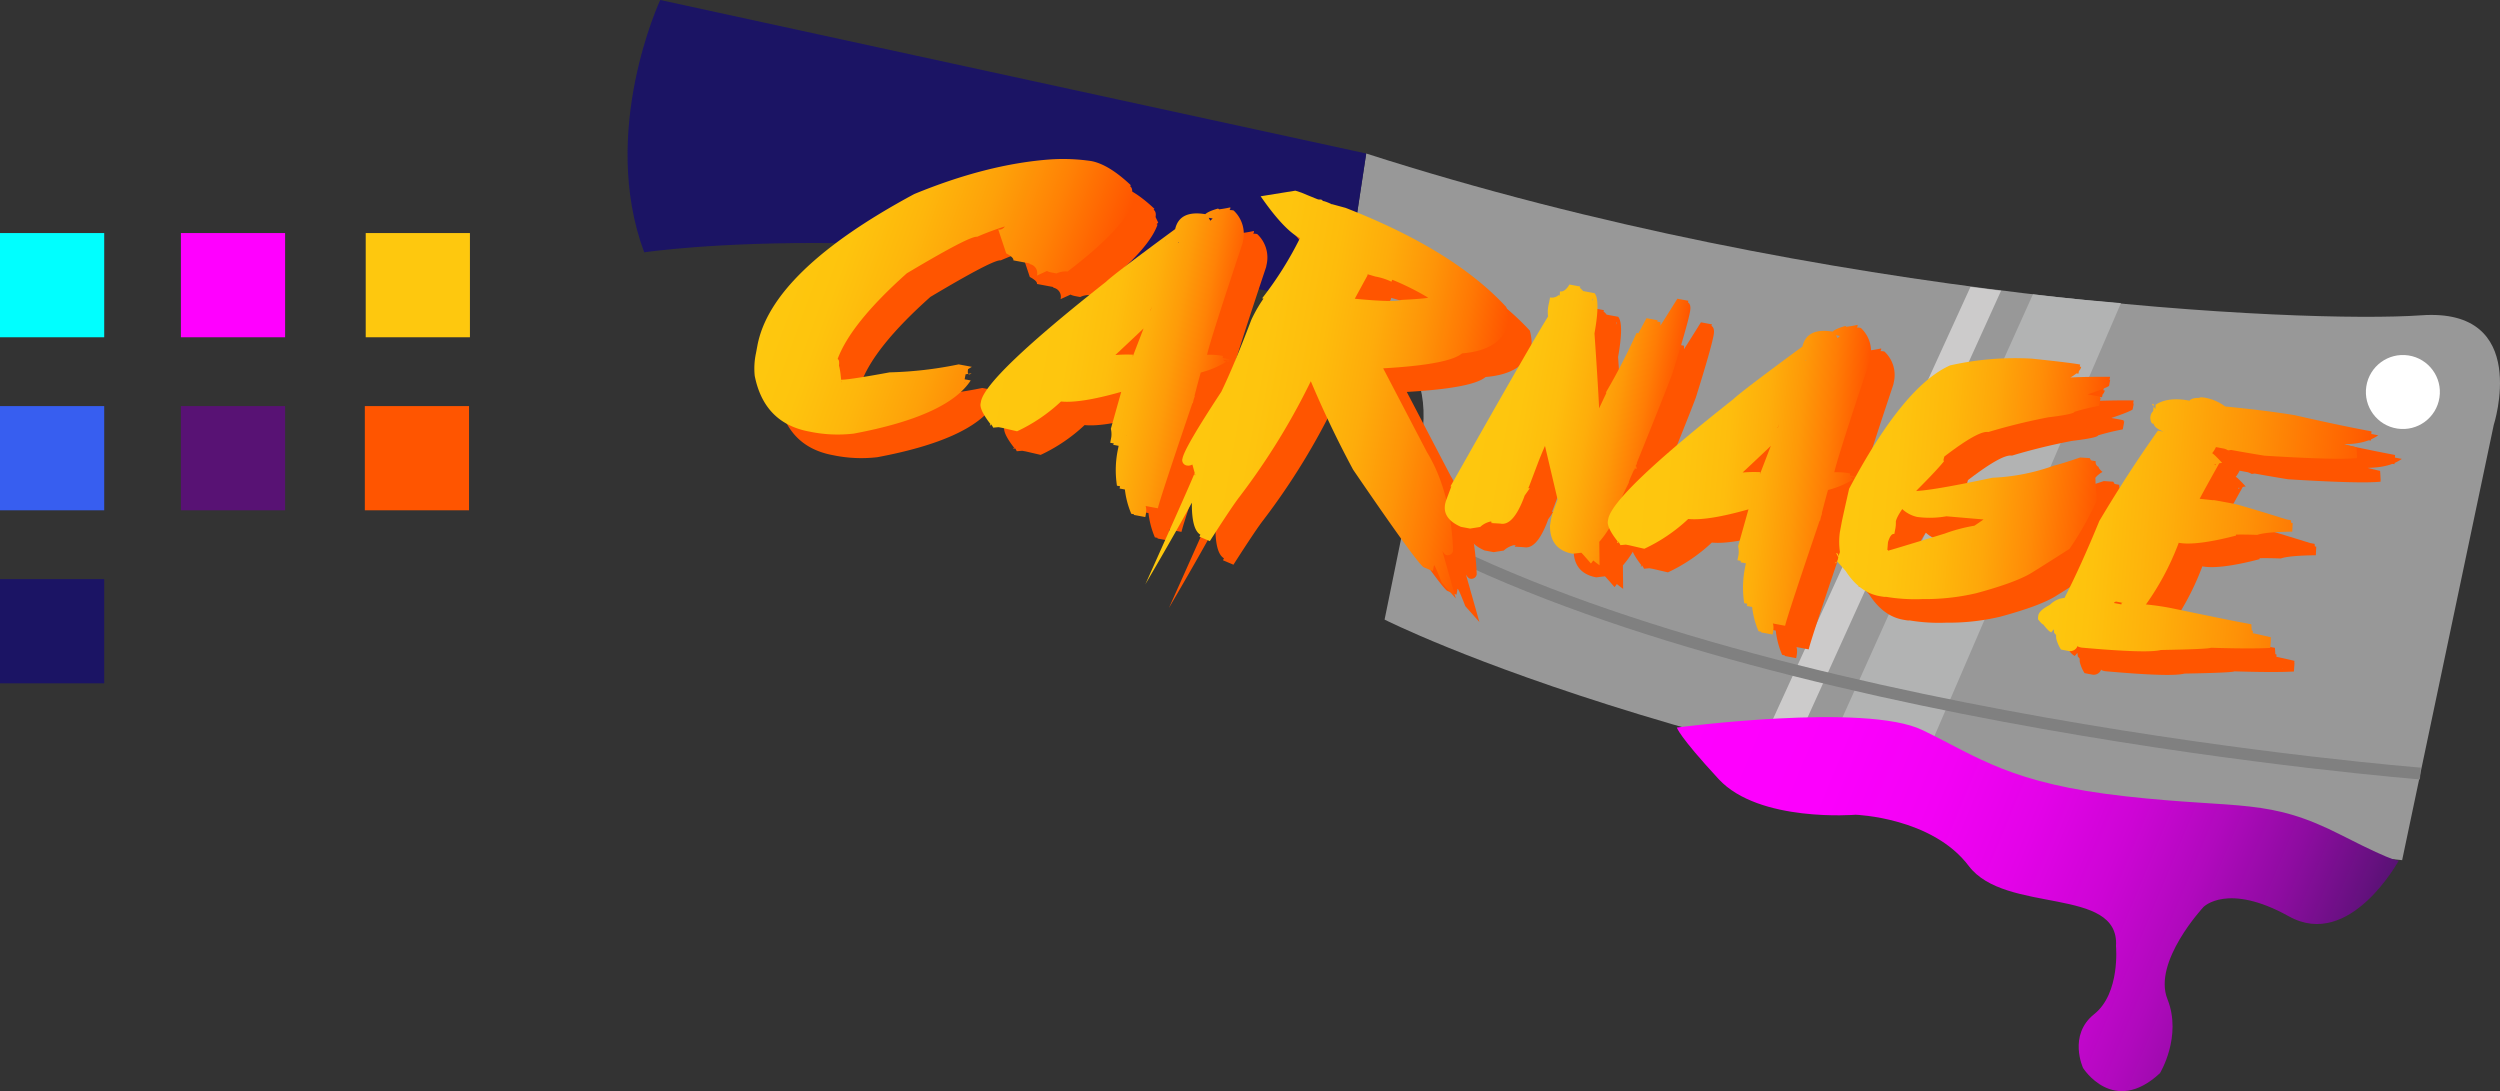 <svg id="Layer_1" data-name="Layer 1" xmlns="http://www.w3.org/2000/svg" xmlns:xlink="http://www.w3.org/1999/xlink" viewBox="0 0 635.739 277.468"><rect x="0" y="0" width="635.739" height="277.468" fill="#333333" stroke="none"/><defs><style>.cls-1{fill:#989898;}.cls-2{fill:#cccbcb;}.cls-3{fill:#b2b3b3;}.cls-4{fill:none;stroke:gray;stroke-miterlimit:10;stroke-width:3px;}.cls-5{fill:#1b1464;}.cls-6{fill:url(#linear-gradient);}.cls-7{fill:#fff;}.cls-8{fill:#f50;}.cls-9{fill:url(#linear-gradient-2);}.cls-10{fill:url(#linear-gradient-3);}.cls-11{fill:url(#linear-gradient-4);}.cls-12{fill:url(#linear-gradient-5);}.cls-13{fill:url(#linear-gradient-6);}.cls-14{fill:url(#linear-gradient-7);}.cls-15{fill:url(#linear-gradient-8);}.cls-16{fill:aqua;}.cls-17{fill:#f0f;}.cls-18{fill:#375ef0;}.cls-19{fill:#fec80e;}.cls-20{fill:#581274;}</style><linearGradient id="linear-gradient" x1="348.313" y1="277.22" x2="506.271" y2="334.712" gradientTransform="matrix(1.075, 0.072, -0.077, 1.151, -72.249, -155.837)" gradientUnits="userSpaceOnUse"><stop offset="0" stop-color="#f0f"/><stop offset="0.217" stop-color="#fc00fd"/><stop offset="0.373" stop-color="#f301f5"/><stop offset="0.51" stop-color="#e303e8"/><stop offset="0.636" stop-color="#cd05d5"/><stop offset="0.754" stop-color="#b009bd"/><stop offset="0.867" stop-color="#8d0ca0"/><stop offset="0.973" stop-color="#64117e"/><stop offset="1" stop-color="#581274"/></linearGradient><linearGradient id="linear-gradient-2" x1="54.276" y1="69.519" x2="127.299" y2="96.097" gradientUnits="userSpaceOnUse"><stop offset="0" stop-color="#fec80e"/><stop offset="0.174" stop-color="#fec40d"/><stop offset="0.365" stop-color="#feb60c"/><stop offset="0.562" stop-color="#fea109"/><stop offset="0.766" stop-color="#ff8205"/><stop offset="0.971" stop-color="#ff5b01"/><stop offset="1" stop-color="#f50"/></linearGradient><linearGradient id="linear-gradient-3" x1="104.966" y1="91.914" x2="165.034" y2="102.506" gradientUnits="userSpaceOnUse"><stop offset="0" stop-color="#fec80e"/><stop offset="0.315" stop-color="#fec60e"/><stop offset="0.489" stop-color="#febe0d"/><stop offset="0.628" stop-color="#feb00b"/><stop offset="0.75" stop-color="#fe9c09"/><stop offset="0.859" stop-color="#ff8306"/><stop offset="0.958" stop-color="#ff6402"/><stop offset="1" stop-color="#f50"/></linearGradient><linearGradient id="linear-gradient-4" x1="152.607" y1="105.282" x2="230.747" y2="119.06" gradientUnits="userSpaceOnUse"><stop offset="0" stop-color="#fec80e"/><stop offset="0.243" stop-color="#fec50e"/><stop offset="0.423" stop-color="#febc0c"/><stop offset="0.583" stop-color="#feac0b"/><stop offset="0.731" stop-color="#fe9508"/><stop offset="0.869" stop-color="#ff7804"/><stop offset="1" stop-color="#f50"/></linearGradient><linearGradient id="linear-gradient-5" x1="224.326" y1="110.5" x2="276.365" y2="119.676" gradientUnits="userSpaceOnUse"><stop offset="0" stop-color="#fec80e"/><stop offset="0.272" stop-color="#fec50e"/><stop offset="0.45" stop-color="#febd0d"/><stop offset="0.6" stop-color="#feae0b"/><stop offset="0.736" stop-color="#fe9908"/><stop offset="0.862" stop-color="#ff7d05"/><stop offset="0.978" stop-color="#ff5c01"/><stop offset="1" stop-color="#f50"/></linearGradient><linearGradient id="linear-gradient-6" x1="262.394" y1="125.986" x2="325.08" y2="131.471" gradientUnits="userSpaceOnUse"><stop offset="0" stop-color="#fec80e"/><stop offset="0.28" stop-color="#fec50e"/><stop offset="0.457" stop-color="#febd0d"/><stop offset="0.605" stop-color="#feae0b"/><stop offset="0.738" stop-color="#fe9908"/><stop offset="0.86" stop-color="#ff7e05"/><stop offset="0.973" stop-color="#ff5e01"/><stop offset="1" stop-color="#f50"/></linearGradient><linearGradient id="linear-gradient-7" x1="320.907" y1="127.479" x2="386.479" y2="133.216" gradientUnits="userSpaceOnUse"><stop offset="0" stop-color="#fec80e"/><stop offset="0.203" stop-color="#fec40e"/><stop offset="0.387" stop-color="#feb90c"/><stop offset="0.564" stop-color="#fea70a"/><stop offset="0.735" stop-color="#ff8d07"/><stop offset="0.903" stop-color="#ff6c03"/><stop offset="1" stop-color="#f50"/></linearGradient><linearGradient id="linear-gradient-8" x1="372.739" y1="139.837" x2="454.567" y2="146.996" gradientUnits="userSpaceOnUse"><stop offset="0" stop-color="#fec80e"/><stop offset="0.152" stop-color="#fec20d"/><stop offset="0.365" stop-color="#feaf0b"/><stop offset="0.613" stop-color="#fe9207"/><stop offset="0.886" stop-color="#ff6802"/><stop offset="1" stop-color="#f50"/></linearGradient></defs><title>logo</title><path class="cls-1" d="M463.08,227.238l23.289-110.65S496,86.7,467.933,88.682c-29.819,2.105-150.916-3.454-268.286-41.146L193.7,86.7s23.995,7.309,20.118,32.828l-9.5,46.531S290.777,209.969,463.08,227.238Z" transform="translate(147.774 -8.5)"/><path class="cls-2" d="M307.021,201.679,361.094,82.421s-2.283-.243-7.792-.954L299.274,199.692S302.666,200.595,307.021,201.679Z" transform="translate(147.774 -8.5)"/><path class="cls-3" d="M315.032,203.653,369.189,83.348s8.268,1.07,22.382,2.244l-53.16,123.393S326.682,206.552,315.032,203.653Z" transform="translate(147.774 -8.5)"/><path class="cls-4" d="M467.718,205.2S298.4,191.9,209.106,142.594" transform="translate(147.774 -8.5)"/><path class="cls-5" d="M199.647,47.536,20.123,8.5S4.541,41.766,16.043,72.668c0,0,72.114-10.91,177.653,14.033Z" transform="translate(147.774 -8.5)"/><path class="cls-6" d="M462.279,227.238s.545,1.4-14.557-6.324c-18.7-9.57-25.452-6.645-54.845-9.9s-37.312-9.864-51.8-16.866-62.429-.637-62.429-.637.359,2,10.625,13.11,34.825,9.063,34.825,9.063,19.464.667,28.771,13.022,38.437,5.064,37.447,20.414c0,0,1.14,11.947-5.555,17.279s-2.821,13.685-2.821,13.685,7.726,12.313,19.554,1.315c0,0,5.7-9.329,1.9-18.835s9.179-23.433,9.179-23.433,6.126-6.294,21.7,2.384S462.279,227.238,462.279,227.238Z" transform="translate(147.774 -8.5)"/><circle class="cls-7" cx="463.265" cy="108.184" r="9.408" transform="translate(434.499 541.444) rotate(-81.361)"/><path class="cls-8" d="M135.722,55.456q4.446.833,10.08,6.153l-.885.89.168-.9q1.323.375.987,2.169-.411.388-.219-.632-.041-.008.9,1.983l-.41.388.229.127q-2.391,6.9-16.867,17.912a5.3,5.3,0,0,0-2.794.49l-1.1-.206q-1.918-.359-1.78-1.093l1.346.252-3.465,1.589a2.327,2.327,0,0,0-1.818-2.916l-.059-.138.089-.026-4.2-.787q.138-.734-1.821-1.777l-2.028-6.08q1.509.283,2.327-2.055a1.891,1.891,0,0,0,1.713-.355l2.162.4a69.606,69.606,0,0,0-11.577,3.87Q104.94,74.393,88.826,84q-14.4,12.843-17.679,22.024l.046-.245q.678.212.266,2.414-.709-.048-.426-1.558.775.145,1.146,5.155.122-.652-.408-.752,1.305.244,12.676-1.849a97.653,97.653,0,0,0,17.566-2.031l3.345.626-1.2.747-2.692-.5,1.1-.258,1.877.351q-.42,2.244.854,1.3l-1.527.263-.4,2.121.1-.107-2.325-.435,1.484-.482,2.448.458q-5.872,9.034-29.725,13.519a35.144,35.144,0,0,1-11.386-.528q-11.423-2.139-13.817-14.157a18.433,18.433,0,0,1,.32-5.767l.359-1.917q3.56-19.01,39.9-38.553,18.482-7.6,34.456-8.79A48.951,48.951,0,0,1,135.722,55.456Z" transform="translate(147.774 -8.5)"/><path class="cls-8" d="M171.1,67.233q.051.855-.724.709a4.674,4.674,0,0,1,1.548.079,8.135,8.135,0,0,1,2.368,7.875l-.092.49q-8.08,24.2-9.022,28.333a19.121,19.121,0,0,1,4.041.292q-.351,1.877,2.2,1.341l-5.222-.978a19.38,19.38,0,0,1,4.8.519,23.253,23.253,0,0,1-7.424,3.339q-1.4,5.016-2.013,7.815l-.245-.046q.351-1.876.759-1.8-9.028,26.558-9.4,28.557l-3.019-.565.252-1.346q.168-.9.247-1.769l2,.374-.662,3.085-2.978-.558.107-.571q1.591.3.85,3.579l-2.9-.542.209-2.241,2.04.382-.464,2.024-2.448-.458a22.031,22.031,0,0,1-1.687-6.776l1.795.336-.148.563-2.937-.55.632-2.922,2.04.382-.441,1.226-.206,1.1-2.692-.5a25.812,25.812,0,0,1,.307-9.528l.214-1.142,1.917.359-.1.53-3.3-.619,1.063-2.292.14-.523,2.121.4q.124-.441-1.3,2.417l-2.774-.52.283-1.509a6.036,6.036,0,0,0-.123-2.05q2.784-9.908,2.644-9.386-10.392,2.952-15.322,2.451a42.671,42.671,0,0,1-11.173,7.577l-3.8-.881-.9-.168-1.374.123q-.7-1.44-.862-.584l.39-.054q-3.043-3.821-2.729-5.494l.115-.612q1.412-6.407,31.83-30.395,2.011-1.945,17.533-13.353,1.151-5.02,8.086-3.722l.842,1.593.612-.561-2.325-.435q.3-1.168,3.686-2.1.836.495-.347.273A29.576,29.576,0,0,0,171.1,67.233ZM153.141,93.893q-.076.408-11.287,10.892a33.322,33.322,0,0,1,4.492-.088l-.107.571,4.931-12.8-.436.974ZM158,76.266q.084-.449-1.461,1.035l.214-1.142-2.162-.4q-.038.2,1.377-.587l-.171.686Z" transform="translate(147.774 -8.5)"/><path class="cls-8" d="M189.155,63.479l1.685.7,2.315.94a2.588,2.588,0,0,0,.4.117,3.743,3.743,0,0,0,.635-.008l.518.393.286.053a12.977,12.977,0,0,1,1.923.782l.048-.033,3.455.943q27.466,10.718,40.839,25.214a12.329,12.329,0,0,1,.383,4.717,4.093,4.093,0,0,1-.306.956q-2.62,5.421-11.321,6.114-3.319,2.841-20.052,3.8l11.128,21.3q6.072,9.963,6.657,25.1a1.369,1.369,0,0,1-1.721,1.071q-2.081-.39-5.881-18.2l8.287,29.252-3.591-4.051q-1.875-4.87-1.974-4.339l-.267,1.428-2.389-1q-1.931-1.417-17.9-24.8a265.023,265.023,0,0,1-11.5-24.28l1.39.471a174.77,174.77,0,0,1-18.7,30.617q-1.828,2.318-7.618,11.368l-2.659-1.131,1.922-3.947,1.8,1.012-.535.829-1.272,2.506-1.377-.765q-2.789-1.114-2.409-9.91a12.419,12.419,0,0,1,3.517-6.6l1.708-2.129q.174-1.149,1.234-.951.9.168-2.877,7.7l1.475-7.873q1.754.328-16.935,32.256,12.536-27.928,12.681-28.7l-.168.9q2,.374.758,2.042l-1.636-5.922q9.739-16.375,9.96-16.883l-.048.033,1.933.953q-2.9,5.538-7.478,12.872l-2.694,3.338q-1.644,1.339-2.623,1.156a1.376,1.376,0,0,1-1.219-1.833q.512-2.733,9.838-16.906,3.16-6.5,7.655-18.328a36.322,36.322,0,0,1,3.589-6.084l-.031.163q-.138.734-.8.441A89.569,89.569,0,0,0,188.8,75.067q-4.08-2.115-10-10.655l8.839-1.427ZM210.329,84.8l.351-1.877a18.593,18.593,0,0,1,2.3,1.022l-.917,2.193A15.573,15.573,0,0,0,208,84.828l-2.761-.813.831.071.076-.408q-.092.49-.217.931l-4.251,7.818q.122.023.459-1.772l-.908-.339q11.142,1.158,13.429.446,7.159-.348,7.276-.749l-.2.385a66.309,66.309,0,0,0-12.372-5.864Z" transform="translate(147.774 -8.5)"/><path class="cls-8" d="M284.767,90.464l2.815.527-.591,1.578-2.041-.382.049-.033.441-1.226,1.549.29q1.428.267,1,2.552-.649,3.468-4.534,15.872-2.5,6.584-9.556,23.968l.57.107-.28-.981q-.26,1.387-.5,1.341l.183-.979q.168-.9.658-.806-1.619,3.455-2.036,4.559l-.245.63a2,2,0,0,1-.527.788l.061-.326q.168-.9.7-.8-1.621,3.243-1.975,4.233l-1.829,4.809-.368.607.077.268a23.528,23.528,0,0,1-3.469,5.22l.065,5.966q-3.161-2.281-3.272-3.273l1.795.336.291-.874a2.71,2.71,0,0,1,.174,1.553,8.025,8.025,0,0,1-1.183,1.805q-2.256-2.619-2.444-2.738l-2.2.263q-5.794-1.085-5.761-7.117.1-.742.218-1.395a14.044,14.044,0,0,1,.583-2.213l1.127-3.083-3.761-15.99,1.672.313a.865.865,0,0,1-.314.321l.069-.367q.168-.9.494-.836-.728,2.313-1.055,2.252-1.387,3.119-2.238,5.408l-2.089,5.52a6.56,6.56,0,0,1-.772,1.418l.023-.122q.168-.9.9-.76l-1.328,1.9-.109.36q-2.767,7.336-5.99,6.732-.122-.023-2.338-.142l-.051-.178.39-.054a2.478,2.478,0,0,1-1.476-.91l1.338-1.058,1.079,1.68a5.612,5.612,0,0,0-4.125,1.508l-2.567.406-2.325-.435q-4.722-2.067-4.027-5.779a6.849,6.849,0,0,1,.273-1l1.608-4.3.477-.966q-.351,1.877-1,1.754Q247.775,101.524,252.1,94.65c.082.015.026.23-.164.645a8.886,8.886,0,0,1,.2-3.763l.26-1.387a2.634,2.634,0,0,0,2.183-.6q.57.107.214.885l.133-1.833q1.224.229,2.4-1.747l2.774.52-.173.474-2-.374.1-.319,1.755.329.931.892-.023.122,2.692.5q-.145,1.451-.222,1.859t.192-.344l-2.2-.413q.52-1.423,2.56-1.041,1.494,1.716-.014,10.216,1.4,20.488,1.265,22.785l-1.713-.321.056-.074,4.277-9.08-.183.979q-.168.9-.821.775A158.082,158.082,0,0,0,274.4,99.163l.448.084q-.079.2,2.069-3.835l2.857.535-.655,1.693-.1.53-2.081-.39.316-.785a1.673,1.673,0,0,1,1.927-.821l1.264.237a19.571,19.571,0,0,1-.221,3.886l-.206,1.1-2-.374Q279.274,99.274,284.767,90.464Z" transform="translate(147.774 -8.5)"/><path class="cls-8" d="M330.606,97.106q.05.854-.724.709a4.669,4.669,0,0,1,1.547.079,8.135,8.135,0,0,1,2.368,7.875l-.092.49q-8.08,24.2-9.022,28.333a19.121,19.121,0,0,1,4.041.292q-.351,1.877,2.2,1.341l-5.222-.978a19.372,19.372,0,0,1,4.8.519,23.27,23.27,0,0,1-7.424,3.339q-1.4,5.016-2.013,7.815l-.244-.046q.351-1.876.758-1.8-9.028,26.558-9.4,28.557l-3.018-.565.252-1.346q.168-.9.246-1.77l2,.374L311,173.409l-2.978-.558.107-.571q1.59.3.85,3.579l-2.9-.543.209-2.241,2.039.382-.463,2.025-2.448-.458a22.019,22.019,0,0,1-1.688-6.777l1.795.336-.147.564-2.937-.55.632-2.922,2.04.382-.44,1.227-.206,1.1-2.693-.5a25.813,25.813,0,0,1,.307-9.528l.214-1.142,1.917.359-.1.53-3.3-.619,1.063-2.292.14-.523,2.121.4q.124-.441-1.3,2.417l-2.774-.52.283-1.509a6.036,6.036,0,0,0-.123-2.05q2.784-9.908,2.644-9.386-10.392,2.952-15.322,2.451a42.67,42.67,0,0,1-11.173,7.577l-3.8-.881-.9-.168-1.374.123q-.7-1.44-.861-.584l.39-.054q-3.043-3.821-2.729-5.494l.115-.612q1.412-6.407,31.83-30.4,2.011-1.945,17.533-13.353,1.15-5.02,8.086-3.722l.842,1.593.612-.561-2.325-.435q.3-1.168,3.685-2.1.836.495-.346.273A29.576,29.576,0,0,0,330.606,97.106Zm-17.956,26.66q-.076.408-11.288,10.891a33.322,33.322,0,0,1,4.492-.088l-.107.571,4.931-12.8-.436.974Zm4.863-17.626q.084-.449-1.461,1.035l.214-1.142-2.163-.405q-.038.2,1.378-.587l-.171.686Z" transform="translate(147.774 -8.5)"/><path class="cls-8" d="M387.2,107.2l-.435,2.325a6.822,6.822,0,0,0-2.629.057l.283-1.509-1.264-.237a11.969,11.969,0,0,1,4.313-.037q-.344,1.836-5.623,4.1l-3.631-.68q3.684-.957,16.6-.9l-.26,1.387q-.191,1.02-2.233,1.1l.313-1.673-1.184-.222a15.686,15.686,0,0,1,3.381.211l-.283,1.509q-1.212.829-7.948,2.987l.237-1.265,5.425,1.016-.4,2.121-1.213-.058.329-1.754-.9-.168,2.338.142-.382,2.04a60.786,60.786,0,0,0-6.281,1.526q-.115.612-6.682,1.409a153.662,153.662,0,0,0-15.225,3.736q-2.448-.458-11.174,6.226a7.228,7.228,0,0,0-.293,1.338q-.407-.076-.239-.974l.433.841q-1.715,2.171-6.861,7.329-5,5.947-5.38,7.986a8.363,8.363,0,0,1-.186,2.119q-.417-.036-.217-1.1l.332.484-.313,1.673q-.939-.176-1.618,2.1-.164,2-.156,1.955c.135.025.193.093.173.2q.124.023,14.413-4.352a42.156,42.156,0,0,1,7.553-2.006q1.252-.821,2.325-1.591-.212,0-9.436-.8a24.108,24.108,0,0,1-7.5.157,8.2,8.2,0,0,1-4.4-2.681q.751-.619.551.441.245.046-1.247-3.485a3.537,3.537,0,0,0,2.867-.434,4.6,4.6,0,0,0,2.152-.441q4.734-.253,19.252-3.362a52.4,52.4,0,0,0,15.786-3.124q1.316-.26,6.543-2.026l2.421.158q.664,1.18.711.935l-2.04-.382.053-.286,2.815.527a1.277,1.277,0,0,0,.742,1.448q-.069.367.984,1.282a5.778,5.778,0,0,0-1.845,1.512l.053.39q-.054.286.358,5.3A79.9,79.9,0,0,1,384.5,154.07q-5.565,3.561-9.556,6.043t-14.133,5.228a56.869,56.869,0,0,1-13.625,1.5,45.419,45.419,0,0,1-9.433-.584c-.015.082-.568.02-1.655-.183q-5.019-.94-8.52-6.367l-2.162-2.432-.63.431q.612.115.879-1.313.214-1.142-.519-1.28l.517,1.068.456-1.308a17.7,17.7,0,0,1-.021-5.071l.451-2.407q.229-1.224,1.9-8.6,13.844-26.12,25.681-31.378A75.305,75.305,0,0,1,374.9,105.7Q384.627,106.718,387.2,107.2Z" transform="translate(147.774 -8.5)"/><path class="cls-8" d="M419.219,115.687a12.229,12.229,0,0,1,4.87,2.179q10.284,1,17.618,2.2,11.175,2.558,19.578,4.131l-.142,2.338-2.764-.349.336-1.795,4.284.8q-3.026,2.178-8.406,2.268a32.553,32.553,0,0,1-5.815.389l-.1-1.708,8.808,2.114.137,2.432-3.59-.672a.692.692,0,0,0,.831-.6l.183-.979,2.407.451.155,2.1q-5,.542-23.533-.607-5.163-.84-8.468-1.459l-.779.107a3.955,3.955,0,0,0-1.056-.451l-2.04-.382a7.4,7.4,0,0,1-1.023,1.624q-.006-.423,2.593,2.386-2.69.383-1.629.582l-.214-1.56,1.1,1.094q-5.394,9.631-5.476,10.08l.206-1.1,3.765.41.008-.041q.17-.01,3.8.67l1.346.252q1.631.306,13.48,4l1.142.214.169,2.481-1.632-.306-.121-1.838,2,.374-.112,2.175q-6.9.1-8.895.825-3.4-.129-5.944-.057l-.109-1.667.53.1.128,1.8q-10.21,2.648-14.573,1.831a68.119,68.119,0,0,1-9.027,16.635l.02-1.01a67.462,67.462,0,0,1,6.956.965q14.509,3.013,17.121,3.5l3.386.634.168,2.481q-1.836-.344-2.708-.423l-.113-1.879,2.121.4.08,1.155-.023.122q-.237,1.265-.971,1.127l.329-1.754,1.52.454-.134,2.3-1.632-.306c-.191-.036-.658-.095-1.4-.178l.336-1.795q2.775.52,7.387,1.595l-.127,2.256q-3.637-.428-2.779-.267l.351-1.877,2.57.481-.145,2.126q-4.865.272-15.109-.043-.615.35-12.732.571-3.336.9-20.154-.608-1.1-.207-1.048-.492l-.046.245a1.994,1.994,0,0,1-2.152,1.117l-1.305-.244L383,179l1.836.344-.268.752-2.244-.42a9.272,9.272,0,0,1-1.231-2.891l-.018-.806-.488-.556-.083-.9-.65.765q-.572-.107-2.035-1.986-.367-.069-1.352-1.351l.056-.75.038-.2q.244-1.305,2.954-2.7a5.848,5.848,0,0,1,3.707-1.755q4.2-8.208,8.861-19.58,7.394-12.423,14.9-22.967l1.427.267q-2.477-.971-2.549-2.166l-.079.2q-.654-.122-.753-1.619l.046-.245a2.116,2.116,0,0,1,.676-1.351,16.174,16.174,0,0,0,.165-1.785l-.49-.092.895,1.308.077-1.083q3.09-2.081,8.6-1.05.971-1.127,4.684-.432-.031.163-2.193-.242Q417.546,115.374,419.219,115.687Zm-21.531,52.508.176-.938c-.1.517-.06.693.113.528l-1.388-.26a.66.66,0,0,0-.871.6l-.008.041-.021-.342Z" transform="translate(147.774 -8.5)"/><path class="cls-9" d="M129.722,49.456q4.446.833,10.08,6.153l-.885.89.168-.9q1.323.375.987,2.169-.411.388-.219-.632-.041-.008.9,1.983l-.41.388.229.127q-2.391,6.9-16.867,17.912a5.3,5.3,0,0,0-2.794.49l-1.1-.206q-1.918-.359-1.78-1.093l1.346.252-3.465,1.589a2.327,2.327,0,0,0-1.818-2.916l-.059-.138.089-.026-4.2-.787q.138-.734-1.821-1.777l-2.028-6.08q1.509.283,2.327-2.055a1.891,1.891,0,0,0,1.713-.355l2.162.4a69.606,69.606,0,0,0-11.577,3.87Q98.94,68.393,82.826,78q-14.4,12.843-17.679,22.024l.046-.245q.678.212.266,2.414-.709-.048-.426-1.558.775.145,1.146,5.155.122-.652-.408-.752,1.305.244,12.676-1.849a97.653,97.653,0,0,0,17.566-2.031l3.345.626-1.2.747-2.692-.5,1.1-.258,1.877.351q-.42,2.244.854,1.3l-1.527.263-.4,2.121.1-.107-2.325-.435,1.484-.482,2.448.458q-5.872,9.034-29.725,13.519a35.144,35.144,0,0,1-11.386-.528q-11.423-2.139-13.817-14.157a18.433,18.433,0,0,1,.32-5.767l.359-1.917q3.56-19.01,39.9-38.553,18.482-7.6,34.456-8.79A48.951,48.951,0,0,1,129.722,49.456Z" transform="translate(147.774 -8.5)"/><path class="cls-10" d="M165.1,61.233q.051.855-.724.709a4.674,4.674,0,0,1,1.548.079,8.135,8.135,0,0,1,2.368,7.875l-.092.49q-8.08,24.2-9.022,28.333a19.121,19.121,0,0,1,4.041.292q-.351,1.877,2.2,1.341l-5.222-.978a19.38,19.38,0,0,1,4.8.519,23.253,23.253,0,0,1-7.424,3.339q-1.4,5.016-2.013,7.815l-.245-.046q.351-1.876.759-1.8-9.028,26.558-9.4,28.557l-3.019-.565.252-1.346q.168-.9.247-1.769l2,.374-.662,3.085-2.978-.558.107-.571q1.591.3.85,3.579l-2.9-.542.209-2.241,2.04.382-.464,2.024-2.448-.458a22.031,22.031,0,0,1-1.687-6.776l1.795.336-.148.563-2.937-.55.632-2.922,2.04.382-.441,1.226-.206,1.1-2.692-.5a25.812,25.812,0,0,1,.307-9.528l.214-1.142,1.917.359-.1.53-3.3-.619,1.063-2.292.14-.523,2.121.4q.124-.441-1.3,2.417l-2.774-.52.283-1.509a6.036,6.036,0,0,0-.123-2.05q2.784-9.908,2.644-9.386-10.392,2.952-15.322,2.451a42.671,42.671,0,0,1-11.173,7.577l-3.8-.881-.9-.168-1.374.123q-.7-1.44-.862-.584l.39-.054q-3.043-3.821-2.729-5.494l.115-.612q1.412-6.407,31.83-30.395,2.011-1.945,17.533-13.353,1.151-5.02,8.086-3.722l.842,1.593.612-.561-2.325-.435q.3-1.168,3.686-2.1.836.495-.347.273A29.576,29.576,0,0,0,165.1,61.233ZM147.141,87.893q-.076.408-11.287,10.892a33.322,33.322,0,0,1,4.492-.088l-.107.571,4.931-12.8-.436.974ZM152,70.266q.084-.449-1.461,1.035l.214-1.142-2.162-.4q-.038.2,1.377-.587l-.171.686Z" transform="translate(147.774 -8.5)"/><path class="cls-11" d="M183.155,57.479l1.685.7,2.315.94a2.588,2.588,0,0,0,.4.117,3.743,3.743,0,0,0,.635-.008l.518.393.286.053a12.977,12.977,0,0,1,1.923.782l.048-.033,3.455.943q27.466,10.718,40.839,25.214a12.329,12.329,0,0,1,.383,4.717,4.093,4.093,0,0,1-.306.956q-2.62,5.421-11.321,6.114-3.319,2.841-20.052,3.8l11.128,21.3q6.072,9.963,6.657,25.1a1.369,1.369,0,0,1-1.721,1.071q-2.081-.39-5.881-18.2l8.287,29.252-3.591-4.051q-1.875-4.87-1.974-4.339l-.267,1.428-2.389-1q-1.931-1.417-17.9-24.8a265.023,265.023,0,0,1-11.5-24.28l1.39.471a174.77,174.77,0,0,1-18.7,30.617q-1.828,2.318-7.618,11.368l-2.659-1.131,1.922-3.947,1.8,1.012-.535.829-1.272,2.506-1.377-.765q-2.789-1.114-2.409-9.91a12.419,12.419,0,0,1,3.517-6.6l1.708-2.129q.174-1.149,1.234-.951.9.168-2.877,7.7l1.475-7.873q1.754.328-16.935,32.256,12.536-27.928,12.681-28.7l-.168.9q2,.374.758,2.042l-1.636-5.922q9.739-16.375,9.96-16.883l-.048.033,1.933.953q-2.9,5.538-7.478,12.872l-2.694,3.338q-1.644,1.339-2.623,1.156a1.376,1.376,0,0,1-1.219-1.833q.512-2.733,9.838-16.906,3.16-6.5,7.655-18.328a36.322,36.322,0,0,1,3.589-6.084l-.031.163q-.138.734-.8.441A89.569,89.569,0,0,0,182.8,69.067q-4.08-2.115-10-10.655l8.839-1.427ZM204.329,78.8l.351-1.877a18.593,18.593,0,0,1,2.3,1.022l-.917,2.193A15.573,15.573,0,0,0,202,78.828l-2.761-.813.831.071.076-.408q-.092.49-.217.931l-4.251,7.818q.122.023.459-1.772l-.908-.339q11.142,1.158,13.429.446,7.159-.348,7.276-.749l-.2.385a66.309,66.309,0,0,0-12.372-5.864Z" transform="translate(147.774 -8.5)"/><path class="cls-12" d="M278.767,84.464l2.815.527-.591,1.578-2.041-.382.049-.033.441-1.226,1.549.29q1.428.267,1,2.552-.649,3.468-4.534,15.872-2.5,6.584-9.556,23.968l.57.107-.28-.981q-.26,1.387-.5,1.341l.183-.979q.168-.9.658-.806-1.619,3.455-2.036,4.559l-.245.63a2,2,0,0,1-.527.788l.061-.326q.168-.9.7-.8-1.621,3.243-1.975,4.233l-1.829,4.809-.368.607.077.268a23.528,23.528,0,0,1-3.469,5.22l.065,5.966q-3.161-2.281-3.272-3.273l1.795.336.291-.874a2.71,2.71,0,0,1,.174,1.553,8.025,8.025,0,0,1-1.183,1.805q-2.256-2.619-2.444-2.738l-2.2.263q-5.794-1.085-5.761-7.117.1-.742.218-1.395a14.044,14.044,0,0,1,.583-2.213l1.127-3.083-3.761-15.99,1.672.313a.865.865,0,0,1-.314.321l.069-.367q.168-.9.494-.836-.728,2.313-1.055,2.252-1.387,3.119-2.238,5.408l-2.089,5.52a6.56,6.56,0,0,1-.772,1.418l.023-.122q.168-.9.9-.76l-1.328,1.9-.109.36q-2.767,7.336-5.99,6.732-.122-.023-2.338-.142l-.051-.178.39-.054a2.478,2.478,0,0,1-1.476-.91l1.338-1.058,1.079,1.68a5.612,5.612,0,0,0-4.125,1.508l-2.567.406-2.325-.435q-4.722-2.067-4.027-5.779a6.849,6.849,0,0,1,.273-1l1.608-4.3.477-.966q-.351,1.877-1,1.754Q241.775,95.524,246.1,88.65c.082.015.026.23-.164.645a8.886,8.886,0,0,1,.2-3.763l.26-1.387a2.634,2.634,0,0,0,2.183-.6q.57.107.214.885l.133-1.833q1.224.229,2.4-1.747l2.774.52-.173.474-2-.374.1-.319,1.755.329.931.892-.023.122,2.692.5q-.145,1.451-.222,1.859t.192-.344l-2.2-.413q.52-1.423,2.56-1.041,1.494,1.716-.014,10.216,1.4,20.488,1.265,22.785l-1.713-.321.056-.074,4.277-9.08-.183.979q-.168.9-.821.775A158.082,158.082,0,0,0,268.4,93.163l.448.084q-.079.2,2.069-3.835l2.857.535-.655,1.693-.1.53-2.081-.39.316-.785a1.673,1.673,0,0,1,1.927-.821l1.264.237a19.571,19.571,0,0,1-.221,3.886l-.206,1.1-2-.374Q273.274,93.274,278.767,84.464Z" transform="translate(147.774 -8.5)"/><path class="cls-13" d="M324.606,91.106q.05.854-.724.709a4.669,4.669,0,0,1,1.547.079,8.135,8.135,0,0,1,2.368,7.875l-.092.49q-8.08,24.2-9.022,28.333a19.121,19.121,0,0,1,4.041.292q-.351,1.877,2.2,1.341l-5.222-.978a19.372,19.372,0,0,1,4.8.519,23.27,23.27,0,0,1-7.424,3.339q-1.4,5.016-2.013,7.815l-.244-.046q.351-1.876.758-1.8-9.028,26.558-9.4,28.557l-3.018-.565.252-1.346q.168-.9.246-1.77l2,.374L305,167.409l-2.978-.558.107-.571q1.59.3.85,3.579l-2.9-.543.209-2.241,2.039.382-.463,2.025-2.448-.458a22.019,22.019,0,0,1-1.688-6.777l1.795.336-.147.564-2.937-.55.632-2.922,2.04.382-.44,1.227-.206,1.1-2.693-.5a25.813,25.813,0,0,1,.307-9.528l.214-1.142,1.917.359-.1.53-3.3-.619,1.063-2.292.14-.523,2.121.4q.124-.441-1.3,2.417l-2.774-.52.283-1.509a6.036,6.036,0,0,0-.123-2.05q2.784-9.908,2.644-9.386-10.392,2.952-15.322,2.451a42.67,42.67,0,0,1-11.173,7.577l-3.8-.881-.9-.168-1.374.123q-.7-1.44-.861-.584l.39-.054q-3.043-3.821-2.729-5.494l.115-.612q1.412-6.407,31.83-30.4,2.011-1.945,17.533-13.353,1.15-5.02,8.086-3.722l.842,1.593.612-.561-2.325-.435q.3-1.168,3.685-2.1.836.495-.346.273A29.576,29.576,0,0,0,324.606,91.106Zm-17.956,26.66q-.076.408-11.288,10.891a33.322,33.322,0,0,1,4.492-.088l-.107.571,4.931-12.8-.436.974Zm4.863-17.626q.084-.449-1.461,1.035l.214-1.142-2.163-.405q-.038.2,1.378-.587l-.171.686Z" transform="translate(147.774 -8.5)"/><path class="cls-14" d="M381.2,101.2l-.435,2.325a6.822,6.822,0,0,0-2.629.057l.283-1.509-1.264-.237a11.969,11.969,0,0,1,4.313-.037q-.344,1.836-5.623,4.1l-3.631-.68q3.684-.957,16.6-.9l-.26,1.387q-.191,1.02-2.233,1.1l.313-1.673-1.184-.222a15.686,15.686,0,0,1,3.381.211l-.283,1.509q-1.212.829-7.948,2.987l.237-1.265,5.425,1.016-.4,2.121-1.213-.058.329-1.754-.9-.168,2.338.142-.382,2.04a60.786,60.786,0,0,0-6.281,1.526q-.115.612-6.682,1.409a153.662,153.662,0,0,0-15.225,3.736q-2.448-.458-11.174,6.226a7.228,7.228,0,0,0-.293,1.338q-.407-.076-.239-.974l.433.841q-1.715,2.171-6.861,7.329-5,5.947-5.38,7.986a8.363,8.363,0,0,1-.186,2.119q-.417-.036-.217-1.1l.332.484-.313,1.673q-.939-.176-1.618,2.1-.164,2-.156,1.955c.135.025.193.093.173.2q.124.023,14.413-4.352a42.156,42.156,0,0,1,7.553-2.006q1.252-.821,2.325-1.591-.212,0-9.436-.8a24.108,24.108,0,0,1-7.5.157,8.2,8.2,0,0,1-4.4-2.681q.751-.619.551.441.245.046-1.247-3.485a3.537,3.537,0,0,0,2.867-.434,4.6,4.6,0,0,0,2.152-.441q4.734-.253,19.252-3.362a52.4,52.4,0,0,0,15.786-3.124q1.316-.26,6.543-2.026l2.421.158q.664,1.18.711.935l-2.04-.382.053-.286,2.815.527a1.277,1.277,0,0,0,.742,1.448q-.069.367.984,1.282a5.778,5.778,0,0,0-1.845,1.512l.053.39q-.054.286.358,5.3A79.9,79.9,0,0,1,378.5,148.07q-5.565,3.561-9.556,6.043t-14.133,5.228a56.869,56.869,0,0,1-13.625,1.5,45.419,45.419,0,0,1-9.433-.584c-.015.082-.568.02-1.655-.183q-5.019-.94-8.52-6.367l-2.162-2.432-.63.431q.612.115.879-1.313.214-1.142-.519-1.28l.517,1.068.456-1.308a17.7,17.7,0,0,1-.021-5.071l.451-2.407q.229-1.224,1.9-8.6,13.844-26.12,25.681-31.378A75.305,75.305,0,0,1,368.9,99.7Q378.627,100.718,381.2,101.2Z" transform="translate(147.774 -8.5)"/><path class="cls-15" d="M413.219,109.687a12.229,12.229,0,0,1,4.87,2.179q10.284,1,17.618,2.2,11.175,2.558,19.578,4.131l-.142,2.338-2.764-.349.336-1.795,4.284.8q-3.026,2.178-8.406,2.268a32.553,32.553,0,0,1-5.815.389l-.1-1.708,8.808,2.114.137,2.432-3.59-.672a.692.692,0,0,0,.831-.6l.183-.979,2.407.451.155,2.1q-5,.542-23.533-.607-5.163-.84-8.468-1.459l-.779.107a3.955,3.955,0,0,0-1.056-.451l-2.04-.382a7.4,7.4,0,0,1-1.023,1.624q-.006-.423,2.593,2.386-2.69.383-1.629.582l-.214-1.56,1.1,1.094q-5.394,9.631-5.476,10.08l.206-1.1,3.765.41.008-.041q.17-.01,3.8.67l1.346.252q1.631.306,13.48,4l1.142.214.169,2.481-1.632-.306-.121-1.838,2,.374-.112,2.175q-6.9.1-8.895.825-3.4-.129-5.944-.057l-.109-1.667.53.1.128,1.8q-10.21,2.648-14.573,1.831a68.119,68.119,0,0,1-9.027,16.635l.02-1.01a67.462,67.462,0,0,1,6.956.965q14.509,3.013,17.121,3.5l3.386.634.168,2.481q-1.836-.344-2.708-.423l-.113-1.879,2.121.4.08,1.155-.023.122q-.237,1.265-.971,1.127l.329-1.754,1.52.454-.134,2.3-1.632-.306c-.191-.036-.658-.095-1.4-.178l.336-1.795q2.775.52,7.387,1.595l-.127,2.256q-3.637-.428-2.779-.267l.351-1.877,2.57.481-.145,2.126q-4.865.272-15.109-.043-.615.35-12.732.571-3.336.9-20.154-.608-1.1-.207-1.048-.492l-.046.245a1.994,1.994,0,0,1-2.152,1.117l-1.305-.244L377,173l1.836.344-.268.752-2.244-.42a9.272,9.272,0,0,1-1.231-2.891l-.018-.806-.488-.556-.083-.9-.65.765q-.572-.107-2.035-1.986-.367-.069-1.352-1.351l.056-.75.038-.2q.244-1.305,2.954-2.7a5.848,5.848,0,0,1,3.707-1.755q4.2-8.208,8.861-19.58,7.394-12.423,14.9-22.967l1.427.267q-2.477-.971-2.549-2.166l-.079.2q-.654-.122-.753-1.619l.046-.245a2.116,2.116,0,0,1,.676-1.351,16.174,16.174,0,0,0,.165-1.785l-.49-.092.895,1.308.077-1.083q3.09-2.081,8.6-1.05.971-1.127,4.684-.432-.031.163-2.193-.242Q411.546,109.374,413.219,109.687Zm-21.531,52.508.176-.938c-.1.517-.06.693.113.528l-1.388-.26a.66.66,0,0,0-.871.6l-.008.041-.021-.342Z" transform="translate(147.774 -8.5)"/><rect class="cls-16" y="59.266" width="26.5" height="26.5"/><rect class="cls-17" x="46" y="59.266" width="26.5" height="26.5"/><rect class="cls-18" y="103.266" width="26.5" height="26.5"/><rect class="cls-5" y="147.266" width="26.5" height="26.5"/><rect class="cls-19" x="93" y="59.266" width="26.5" height="26.5"/><rect class="cls-20" x="46" y="103.266" width="26.5" height="26.5"/><rect class="cls-8" x="92.774" y="103.266" width="26.5" height="26.5"/></svg>